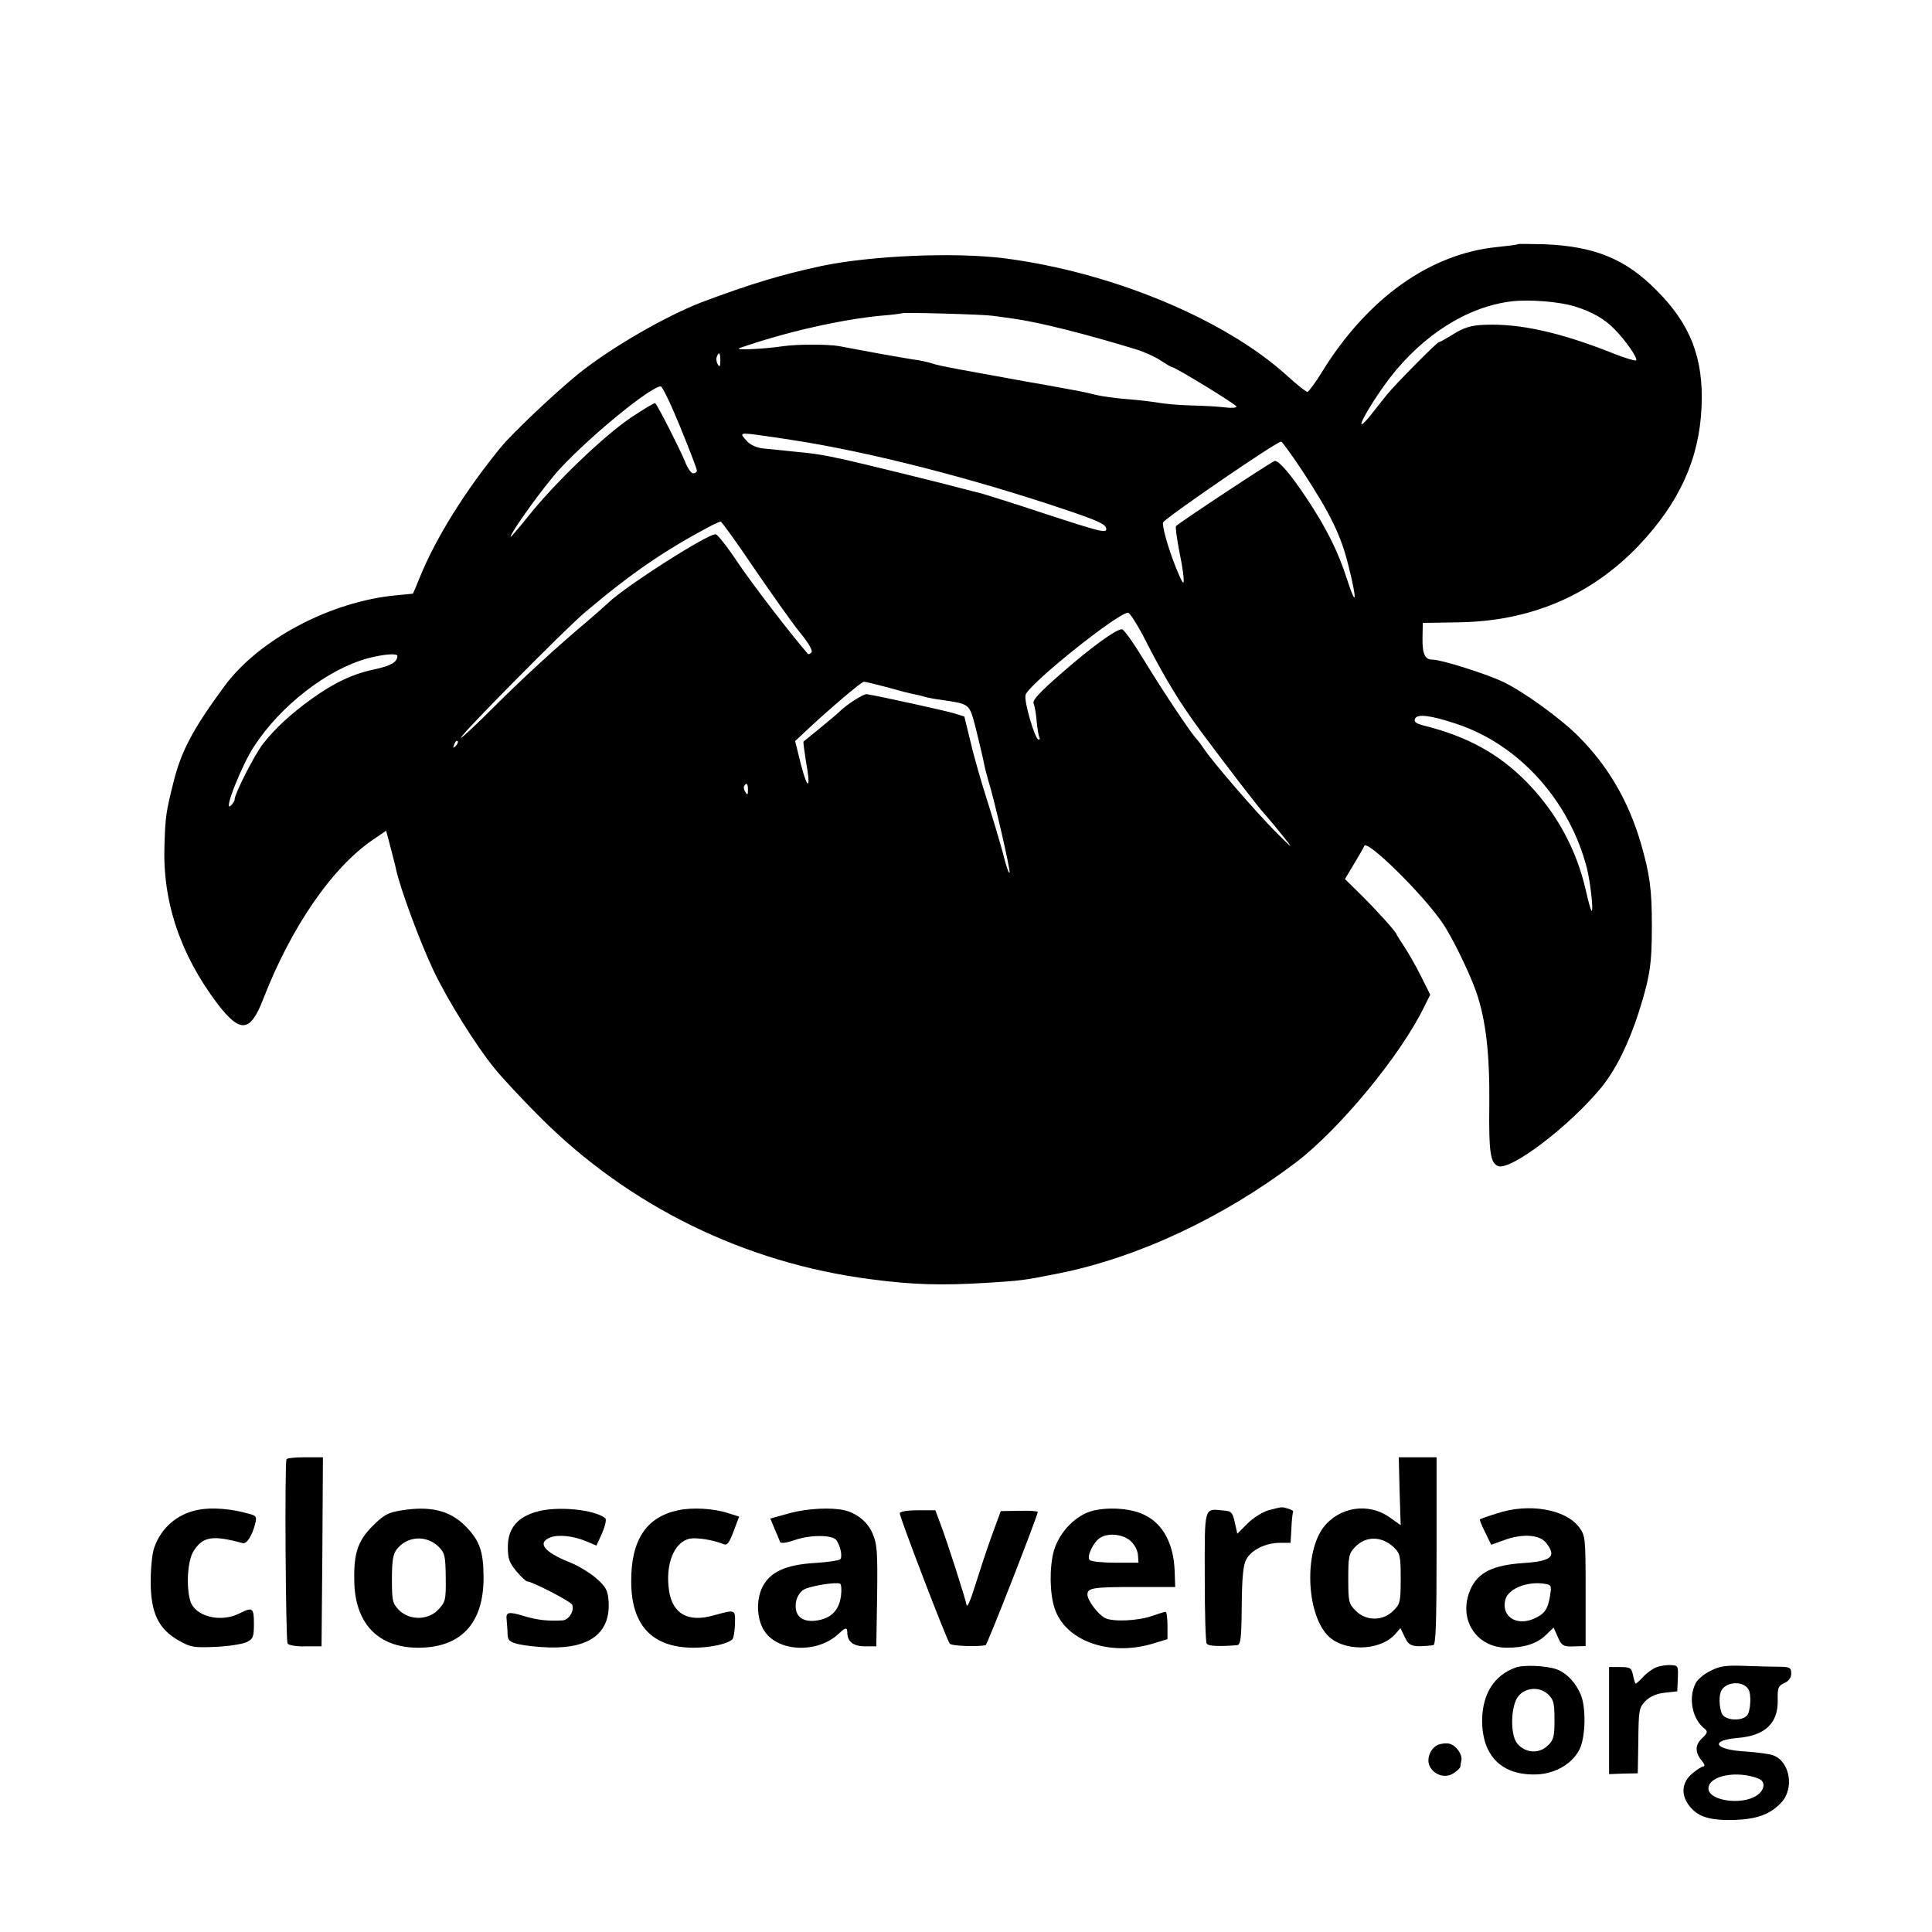 <?xml version="1.0" standalone="no"?>
<!DOCTYPE svg PUBLIC "-//W3C//DTD SVG 20010904//EN"
 "http://www.w3.org/TR/2001/REC-SVG-20010904/DTD/svg10.dtd">
<svg version="1.0" xmlns="http://www.w3.org/2000/svg"
 width="700pt" height="700pt" viewBox="0 0 700 700"
 preserveAspectRatio="xMidYMid meet">
<g transform="translate(0,700) scale(0.1,-0.1)"
fill="#000000" stroke="none">
<path d="M5498 6115 c-2 -2 -34 -6 -73 -10 -244 -24 -471 -186 -636 -454 -24
-39 -48 -71 -52 -71 -5 0 -39 27 -75 60 -227 205 -635 374 -1022 424 -183 23
-483 10 -665 -28 -143 -31 -254 -64 -430 -130 -133 -51 -332 -166 -450 -261
-86 -70 -237 -213 -280 -265 -130 -159 -236 -329 -294 -472 -13 -32 -24 -58
-25 -59 0 0 -28 -3 -61 -6 -236 -22 -496 -159 -621 -328 -117 -159 -158 -237
-187 -355 -25 -101 -28 -119 -31 -220 -8 -204 56 -397 192 -577 83 -108 119
-104 166 18 101 260 249 476 398 577 l47 32 10 -37 c12 -46 25 -96 26 -103 15
-69 85 -259 135 -365 49 -104 154 -273 221 -355 29 -36 103 -115 164 -176 323
-324 743 -530 1200 -589 153 -20 253 -23 420 -13 125 8 129 8 260 34 286 57
596 202 860 402 159 121 382 391 466 566 l21 42 -35 70 c-19 38 -47 86 -61
107 -14 21 -26 40 -26 41 0 8 -67 82 -126 141 l-61 60 33 55 c18 30 35 59 37
65 9 25 212 -174 284 -280 35 -51 98 -181 122 -250 35 -102 49 -226 47 -410
-2 -170 4 -209 32 -220 46 -17 259 145 374 285 53 65 100 161 137 277 39 125
46 169 46 308 0 133 -7 185 -40 300 -45 153 -119 280 -226 387 -67 67 -199
162 -272 197 -63 30 -225 81 -257 81 -27 0 -37 20 -36 79 l1 54 125 2 c264 3
485 97 658 279 147 155 219 314 227 501 8 177 -40 301 -165 425 -112 113 -225
158 -406 165 -51 1 -94 2 -96 0z m210 -226 c61 -19 106 -45 141 -81 40 -40 86
-106 79 -114 -3 -2 -39 8 -79 24 -198 79 -345 111 -474 105 -45 -2 -71 -10
-108 -33 -26 -16 -51 -30 -54 -30 -7 0 -161 -156 -188 -190 -11 -14 -35 -44
-54 -68 -18 -24 -35 -41 -38 -39 -6 7 53 103 102 167 121 157 281 258 440 278
67 8 177 -1 233 -19z m-2113 -33 c17 -2 53 -7 80 -11 91 -13 252 -53 442 -111
29 -9 69 -27 88 -40 20 -13 38 -24 41 -24 12 0 234 -136 234 -143 0 -5 -19 -6
-42 -3 -24 3 -79 6 -122 7 -44 1 -98 6 -120 10 -23 4 -74 10 -114 13 -40 3
-90 10 -110 15 -20 5 -50 12 -67 15 -16 3 -41 7 -55 10 -14 3 -77 14 -140 25
-166 30 -170 31 -225 41 -70 13 -94 18 -117 26 -11 3 -30 7 -41 9 -12 1 -74
12 -137 23 -63 12 -131 24 -150 28 -41 7 -150 7 -200 0 -73 -11 -185 -16 -160
-7 166 58 366 103 510 117 41 3 76 8 78 9 4 4 293 -4 327 -9z m-985 -163 c0
-21 -3 -24 -9 -14 -5 8 -7 20 -4 28 8 21 13 15 13 -14z m-145 -241 c33 -81 60
-151 60 -157 0 -5 -6 -10 -14 -10 -7 0 -21 20 -30 45 -16 39 -96 198 -107 209
-2 3 -43 -22 -91 -54 -99 -68 -271 -233 -367 -353 -36 -45 -66 -80 -66 -77 0
16 128 193 181 249 115 123 328 296 363 296 6 0 38 -67 71 -148z m310 -32 c39
-6 84 -12 100 -15 273 -42 645 -137 980 -250 122 -41 151 -54 153 -70 3 -18
-18 -13 -217 52 -120 40 -229 74 -242 77 -13 3 -40 10 -59 15 -70 19 -367 92
-435 107 -79 17 -104 21 -190 29 -33 4 -78 8 -99 10 -22 2 -47 13 -57 24 -33
35 -33 35 66 21z m1941 -122 c105 -160 142 -237 169 -345 33 -130 30 -159 -4
-53 -33 103 -76 188 -147 295 -58 87 -99 135 -115 135 -8 0 -338 -218 -358
-236 -3 -3 3 -46 13 -98 11 -51 17 -99 14 -106 -2 -8 -21 34 -42 92 -22 62
-35 114 -32 125 6 15 409 292 428 293 3 0 37 -46 74 -102z m-1985 -355 c63
-92 137 -197 166 -233 33 -40 49 -68 43 -74 -5 -5 -11 -8 -13 -5 -73 85 -204
257 -254 331 -35 53 -71 99 -79 102 -21 8 -328 -188 -390 -248 -6 -6 -37 -33
-69 -61 -119 -100 -243 -214 -352 -323 -62 -62 -113 -109 -113 -105 0 12 377
393 449 454 168 142 290 226 461 316 14 7 28 13 31 13 4 0 58 -75 120 -167z
m1410 -245 c78 -154 132 -242 210 -348 96 -129 205 -271 233 -302 12 -13 41
-48 65 -78 40 -50 38 -49 -31 20 -71 72 -227 252 -258 300 -8 12 -20 28 -26
34 -22 24 -124 177 -189 284 -37 61 -73 112 -80 112 -22 0 -110 -64 -221 -161
-77 -67 -104 -96 -99 -108 4 -9 9 -38 11 -65 3 -28 7 -53 10 -58 3 -4 1 -8 -3
-8 -13 0 -55 144 -47 163 16 42 332 295 371 297 6 0 30 -37 54 -82z m-2701
-75 c-1 -22 -23 -35 -82 -48 -79 -16 -148 -49 -230 -108 -75 -54 -132 -107
-175 -162 -31 -40 -103 -181 -103 -202 0 -6 -7 -16 -15 -23 -26 -21 41 148 85
215 97 149 266 280 413 320 58 15 107 19 107 8z m1774 -113 c42 -12 85 -23 96
-25 12 -2 29 -6 38 -9 9 -3 35 -8 57 -11 113 -17 106 -11 132 -110 12 -50 25
-103 28 -120 3 -16 10 -43 15 -60 22 -69 81 -326 78 -336 -2 -6 -9 13 -17 42
-7 30 -33 119 -58 199 -26 80 -56 185 -67 234 l-22 90 -39 12 c-34 10 -270 62
-315 69 -12 1 -76 -40 -100 -65 -5 -6 -123 -103 -129 -107 -1 -1 3 -33 9 -71
19 -102 7 -109 -18 -12 l-21 85 32 30 c87 82 208 185 217 185 5 0 43 -9 84
-20z m2061 -132 c227 -74 412 -278 475 -525 12 -49 24 -153 17 -153 -3 0 -12
33 -21 73 -34 150 -107 284 -216 395 -99 100 -212 163 -367 202 -32 8 -41 14
-36 26 7 18 55 13 148 -18z m-3624 -81 c-10 -9 -11 -8 -5 6 3 10 9 15 12 12 3
-3 0 -11 -7 -18z m1059 -159 c0 -18 -2 -20 -9 -8 -6 8 -7 18 -5 22 9 14 14 9
14 -14z"/>
<path d="M1038 1713 c-7 -14 -3 -658 4 -668 4 -6 33 -11 65 -10 l58 0 3 343 2
342 -64 0 c-36 0 -66 -3 -68 -7z"/>
<path d="M5071 1597 l4 -123 -41 29 c-77 54 -182 37 -239 -37 -69 -91 -62
-306 13 -389 56 -62 190 -61 247 2 l19 22 16 -33 c15 -33 28 -37 103 -29 9 1
12 76 12 341 l0 340 -69 0 -68 0 3 -123z m-21 -203 c23 -23 25 -31 25 -114 0
-84 -2 -92 -27 -116 -37 -38 -99 -38 -136 0 -25 25 -27 32 -27 115 0 80 2 92
24 115 39 42 97 41 141 0z"/>
<path d="M720 1530 c-77 -14 -136 -65 -161 -137 -8 -21 -13 -77 -13 -124 0
-112 28 -171 100 -212 45 -26 56 -27 134 -24 47 2 97 10 113 17 24 12 27 18
27 67 0 58 -5 61 -51 38 -69 -36 -164 -12 -180 46 -15 53 -9 143 11 177 34 55
69 61 179 31 15 -4 35 27 46 72 6 23 3 28 -22 34 -66 19 -135 24 -183 15z"/>
<path d="M1451 1527 c-45 -7 -62 -17 -101 -56 -56 -56 -70 -103 -66 -213 7
-145 90 -228 231 -228 155 0 237 88 237 253 0 96 -14 136 -67 189 -56 56 -128
73 -234 55z m138 -131 c23 -23 25 -33 26 -112 1 -81 -1 -88 -26 -115 -37 -40
-104 -41 -143 -3 -24 25 -26 33 -26 113 0 66 4 91 18 108 37 48 108 52 151 9z"/>
<path d="M1945 1523 c-71 -20 -105 -61 -105 -128 0 -42 5 -57 31 -88 17 -20
35 -37 40 -37 17 0 158 -73 162 -84 9 -22 -12 -56 -35 -57 -52 -3 -92 1 -140
16 -58 17 -66 15 -62 -17 1 -13 3 -35 3 -49 1 -22 7 -28 39 -36 21 -5 71 -11
112 -12 149 -4 223 54 215 169 -3 38 -10 51 -44 81 -23 20 -67 47 -98 59 -93
37 -118 71 -68 90 29 11 85 5 133 -16 l33 -14 21 46 c11 26 16 49 11 53 -38
32 -175 45 -248 24z"/>
<path d="M2457 1528 c-115 -24 -171 -108 -170 -258 0 -159 76 -239 224 -240
62 0 123 13 142 30 5 4 9 30 10 56 1 54 3 53 -78 31 -92 -26 -148 5 -161 90
-14 95 18 175 74 188 27 5 85 -4 124 -20 13 -5 20 5 36 47 l20 53 -41 13 c-52
17 -130 21 -180 10z"/>
<path d="M2863 1518 l-72 -20 15 -36 c9 -21 18 -42 20 -48 3 -7 21 -5 56 7 58
19 136 18 149 -2 15 -23 22 -60 13 -69 -5 -4 -46 -10 -91 -13 -107 -6 -164
-33 -191 -88 -24 -49 -20 -120 10 -162 52 -73 191 -77 266 -7 26 25 32 25 32
3 1 -32 23 -48 65 -48 l40 0 3 183 c2 163 0 188 -17 227 -18 41 -56 72 -101
83 -48 11 -133 7 -197 -10z m184 -300 c-6 -47 -30 -75 -71 -86 -66 -17 -103
11 -91 69 4 16 16 34 28 40 23 13 117 28 131 21 4 -3 6 -22 3 -44z"/>
<path d="M3962 1527 c-63 -15 -124 -77 -144 -147 -16 -60 -15 -153 3 -207 38
-117 195 -175 353 -129 l56 17 0 49 c0 28 -3 50 -7 50 -5 0 -26 -7 -49 -15
-52 -18 -143 -22 -171 -7 -26 14 -63 64 -63 85 0 24 22 27 175 27 l143 0 -2
59 c-4 97 -41 168 -107 201 -45 24 -126 31 -187 17z m133 -109 c15 -13 27 -35
28 -52 l2 -28 -83 0 c-46 0 -88 4 -94 10 -12 12 14 66 39 81 31 18 80 12 108
-11z"/>
<path d="M4596 1528 c-21 -6 -55 -27 -76 -48 l-37 -37 -9 41 c-8 36 -13 41
-39 43 -74 7 -70 20 -70 -239 0 -128 3 -238 7 -243 5 -9 41 -11 109 -6 14 1
17 20 18 142 1 101 5 148 16 168 18 35 70 61 122 61 l39 0 3 52 c1 28 4 55 6
59 3 4 -5 9 -18 13 -25 7 -20 7 -71 -6z"/>
<path d="M5425 1517 c-33 -10 -61 -20 -63 -22 -2 -1 7 -23 19 -47 l22 -45 47
17 c66 24 127 20 151 -9 40 -50 22 -67 -78 -74 -113 -7 -168 -34 -195 -95 -47
-106 19 -212 132 -212 63 0 109 15 141 46 l28 27 13 -29 c16 -38 21 -41 66
-39 l37 1 0 199 c0 196 -1 201 -24 232 -49 65 -182 88 -296 50z m191 -300 c-8
-49 -21 -66 -61 -83 -63 -26 -116 11 -101 70 10 39 77 67 140 58 27 -4 28 -6
22 -45z"/>
<path d="M3260 1517 c0 -15 170 -459 181 -472 6 -9 96 -12 130 -6 6 1 189 470
189 483 0 3 -30 5 -67 4 l-67 -1 -33 -90 c-18 -49 -44 -130 -60 -180 -16 -52
-29 -82 -31 -70 -5 26 -69 226 -94 292 l-19 51 -64 0 c-40 0 -65 -5 -65 -11z"/>
<path d="M5491 958 c-78 -28 -120 -96 -121 -191 0 -130 72 -201 199 -196 68 3
130 40 155 93 21 45 23 151 3 197 -18 43 -51 77 -85 90 -36 14 -122 18 -151 7z
m119 -98 c21 -21 23 -33 22 -115 -1 -41 -6 -54 -28 -73 -31 -27 -78 -23 -106
10 -27 30 -25 137 3 172 26 33 79 36 109 6z"/>
<path d="M6001 959 c-13 -5 -35 -21 -47 -34 -13 -14 -25 -25 -27 -25 -3 0 -7
14 -10 30 -6 27 -10 30 -47 30 l-40 0 0 -194 0 -194 52 2 52 1 2 119 c1 112 3
119 26 143 17 17 41 27 70 30 l45 5 2 47 c2 45 1 47 -26 48 -15 1 -39 -3 -52
-8z"/>
<path d="M6197 946 c-23 -11 -48 -32 -54 -46 -27 -54 -11 -131 35 -165 10 -9
8 -15 -11 -33 -27 -25 -26 -53 1 -84 8 -10 10 -18 4 -18 -6 0 -24 -12 -41 -26
-39 -33 -42 -80 -7 -121 31 -37 73 -49 161 -47 81 3 128 20 168 62 49 51 33
149 -28 172 -13 5 -58 11 -100 14 -113 6 -133 40 -30 49 100 8 148 53 146 138
-1 44 2 51 24 61 16 7 25 19 25 35 0 20 -5 23 -37 24 -21 0 -78 1 -126 3 -74
3 -95 0 -130 -18z m138 -67 c11 -17 8 -79 -5 -94 -18 -22 -77 -19 -90 4 -12
23 -13 71 -2 88 20 31 79 33 97 2z m38 -324 c25 -10 21 -42 -9 -61 -55 -36
-174 -18 -174 26 0 47 106 67 183 35z"/>
<path d="M5212 679 c-29 -11 -46 -53 -31 -80 16 -31 57 -43 85 -24 13 8 24 19
25 23 0 4 2 15 4 24 4 21 -19 54 -43 60 -10 3 -28 1 -40 -3z"/>
</g>
</svg>
